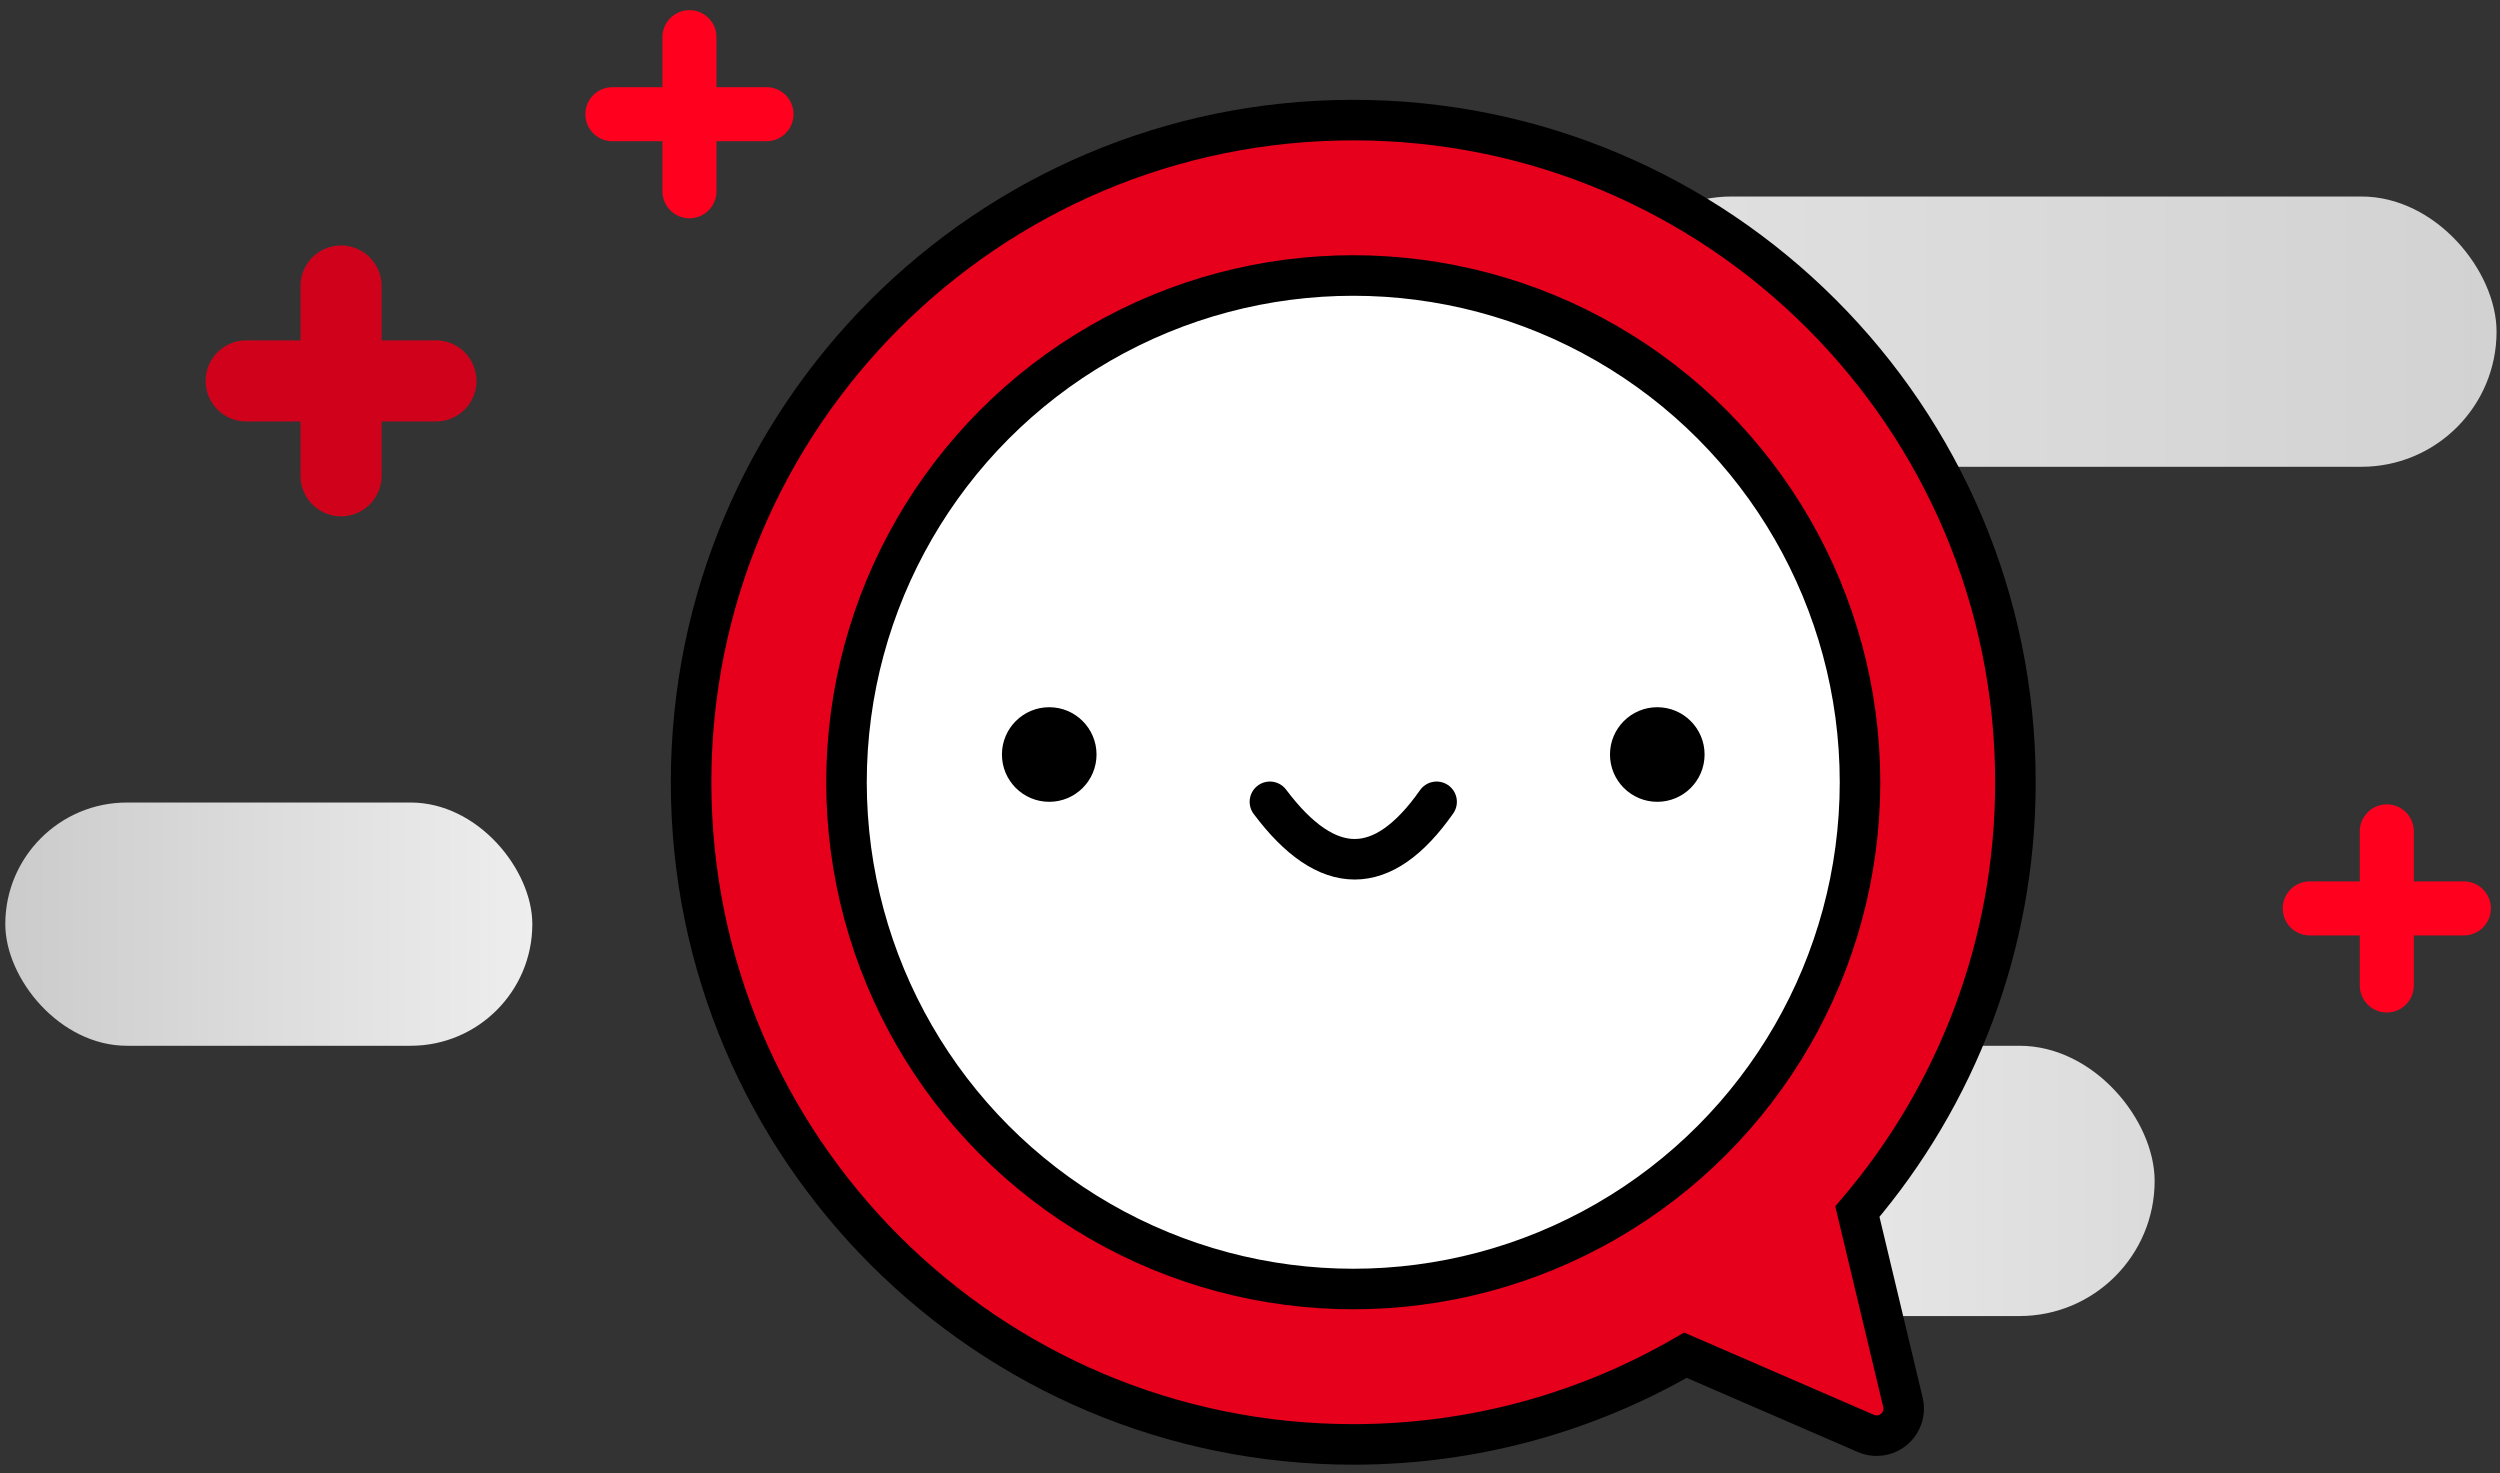 <?xml version="1.0" encoding="UTF-8"?>
<svg width="185px" height="109px" viewBox="0 0 185 109" version="1.1" xmlns="http://www.w3.org/2000/svg" xmlns:xlink="http://www.w3.org/1999/xlink">
    <rect x="0" y="0" width="185" height="109" fill="#333333" stroke="none"/>
    <!-- Generator: Sketch 49.3 (51167) - http://www.bohemiancoding.com/sketch -->
    <title>Group 3</title>
    <desc>Created with Sketch.</desc>
    <defs>
        <linearGradient x1="100%" y1="50%" x2="0%" y2="50%" id="linearGradient-1">
            <stop stop-color="#EEEEEE" offset="0%"></stop>
            <stop stop-color="#CBCBCB" offset="100%"></stop>
        </linearGradient>
        <linearGradient x1="100%" y1="50%" x2="0%" y2="50%" id="linearGradient-2">
            <stop stop-color="#D2D2D2" offset="0%"></stop>
            <stop stop-color="#E1E1E1" offset="100%"></stop>
        </linearGradient>
        <linearGradient x1="100%" y1="50%" x2="0%" y2="50%" id="linearGradient-3">
            <stop stop-color="#DBDBDB" offset="0%"></stop>
            <stop stop-color="#FCFCFC" offset="100%"></stop>
        </linearGradient>
    </defs>
    <g id="Page-1" stroke="none" stroke-width="1" fill="none" fill-rule="evenodd">
        <g id="Letter" transform="translate(-58, -53)">
            <g id="Group-3" transform="translate(58, 55)">
                <rect id="Rectangle" fill="url(#linearGradient-1)" x="0.392" y="57.387" width="39" height="18" rx="9"></rect>
                <rect id="Rectangle-Copy" fill="url(#linearGradient-2)" x="118.141" y="12.542" width="66.604" height="20" rx="10"></rect>
                <rect id="Rectangle-Copy-2" fill="url(#linearGradient-3)" x="92.839" y="75.387" width="66.604" height="20" rx="10"></rect>
                <path d="M137.446,87.659 L140.818,101.774 C141.075,102.848 140.412,103.927 139.337,104.184 C138.916,104.285 138.474,104.246 138.077,104.074 L124.722,98.285 C117.496,102.483 109.099,104.887 100.141,104.887 C73.079,104.887 51.141,82.949 51.141,55.887 C51.141,28.825 73.079,6.887 100.141,6.887 C127.203,6.887 149.141,28.825 149.141,55.887 C149.141,68.01 144.739,79.104 137.446,87.659 Z" id="Combined-Shape" stroke="#000000" stroke-width="3" fill="#E6001C"></path>
                <circle id="Oval" stroke="#000000" stroke-width="3" fill="#FFFFFF" cx="100.141" cy="55.887" r="37.5"></circle>
                <g id="Group" transform="translate(74.141, 49.387)">
                    <circle id="Oval-2" fill="#000000" cx="3.502" cy="4.447" r="3.5"></circle>
                    <circle id="Oval-2-Copy" fill="#000000" cx="48.498" cy="4.447" r="3.5"></circle>
                    <path d="M19.832,7.947 C24.083,13.615 28.195,13.615 32.168,7.947" id="Path-2" stroke="#000000" stroke-width="3" stroke-linecap="round" stroke-linejoin="round"></path>
                </g>
                <g id="Group-2" transform="translate(18, 19)" stroke="#D0021B" stroke-linecap="round" stroke-linejoin="round" stroke-width="6">
                    <path d="M7.238,0.166 L7.238,14.207" id="Path-3"></path>
                    <path d="M14.259,7.187 L0.218,7.187" id="Path-3"></path>
                </g>
                <g id="Group-2-Copy" transform="translate(45.141, 0.615)" stroke="#FF001F" stroke-linecap="round" stroke-linejoin="round" stroke-width="4">
                    <path d="M5.878,0.135 L5.878,11.538" id="Path-3"></path>
                    <path d="M11.58,5.836 L0.177,5.836" id="Path-3"></path>
                </g>
                <g id="Group-2-Copy-2" transform="translate(170.745, 59.387)" stroke="#FF001F" stroke-linecap="round" stroke-linejoin="round" stroke-width="4">
                    <path d="M5.878,0.135 L5.878,11.538" id="Path-3"></path>
                    <path d="M11.58,5.836 L0.177,5.836" id="Path-3"></path>
                </g>
            </g>
        </g>
    </g>
</svg>